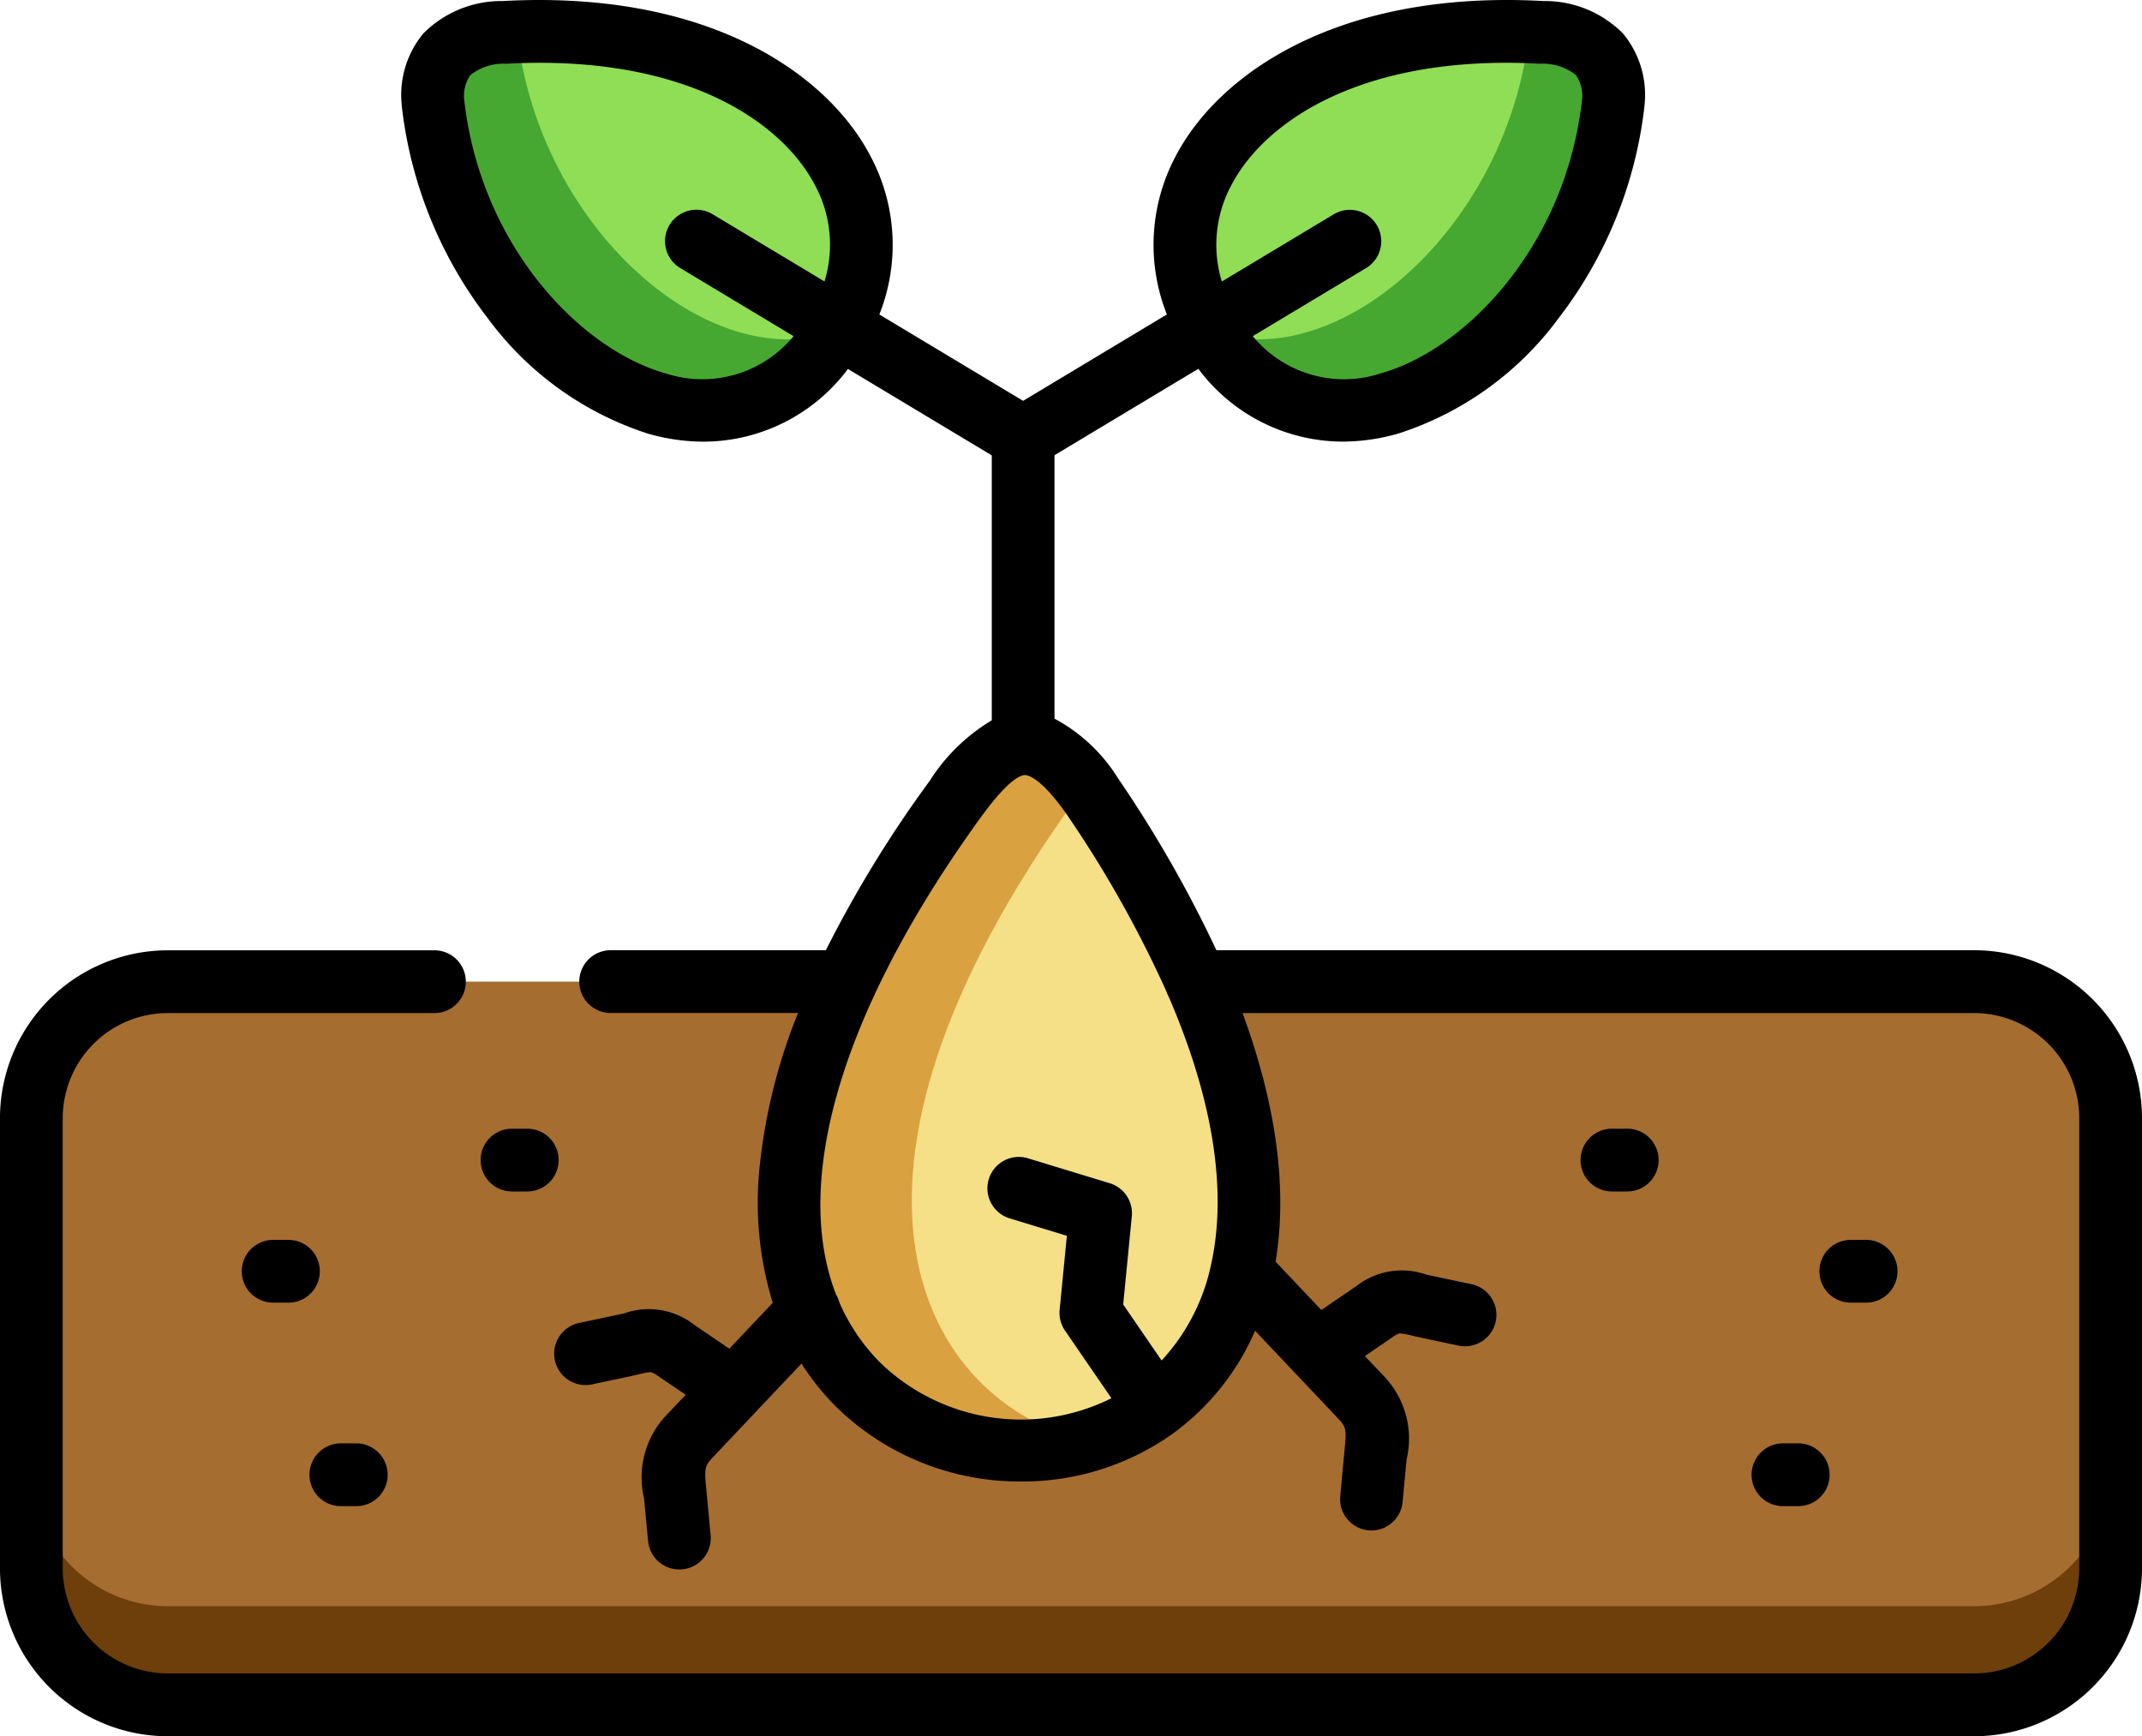 <svg height="85.981" viewBox="0 0 106.077 85.981" width="106.077" xmlns="http://www.w3.org/2000/svg"><g transform="translate(-.001 -.498)"><g fill-rule="evenodd"><path d="m14.251 235.117a6.771 6.771 0 0 0 -6.751 6.757v22.3a6.772 6.772 0 0 0 6.754 6.757h89.456a6.777 6.777 0 0 0 6.76-6.757v-22.3a6.777 6.777 0 0 0 -6.76-6.757zm0 0" fill="#a66d30" transform="translate(-5.942 -186.01)"/><path d="m103.492 11.607c1.327 11.652 13.279 19.907 19.358 12.1l.029-.035a8.725 8.725 0 0 0 .7-1.04c3.923-6.728-2.549-15.342-16.55-14.578-2.29.129-3.688 1.1-3.536 3.554zm0 0" fill="#8fde56" transform="translate(-82.04 -5.951)"/><path d="m103.492 11.7c1.327 11.652 13.279 19.907 19.358 12.1l.029-.035c.206-.27.393-.541.564-.817-6.3 2.215-14.695-5.107-15.793-14.76a.23.23 0 0 0 -.006-.065c-.2.006-.411.018-.617.023-2.29.129-3.688 1.1-3.536 3.554zm0 0" fill="#47a831" transform="translate(-82.04 -6.043)"/><path d="m196.894 181c-30.6 42.294 36.424 43.8 6.8-.142-2.759-3.95-4.508-3.022-6.8.142zm0 0" fill="#f5df87" transform="translate(-149.596 -140.921)"/><path d="m203.337 180.341c-2.555-3.367-4.252-2.385-6.443.641-17.249 23.837-3.476 34.726 6.52 31.8-8.146-1.98-14.325-12.773-.458-31.934.128-.172.252-.342.381-.507zm0 0" fill="#d9a13f" transform="translate(-149.595 -140.906)"/><path d="m304.4 11.607c-1.327 11.652-13.273 19.907-19.357 12.1l-.029-.035a9.457 9.457 0 0 1 -.7-1.04c-3.924-6.728 2.548-15.342 16.55-14.578 2.29.129 3.688 1.1 3.535 3.554zm0 0" fill="#8fde56" transform="translate(-224.512 -5.951)"/><path d="m309.243 11.7c-1.327 11.652-13.273 19.907-19.357 12.1l-.029-.035c-.206-.27-.394-.541-.564-.817 6.3 2.215 14.695-5.107 15.792-14.76a.2.2 0 0 1 .006-.065c.2.006.41.018.616.023 2.291.129 3.689 1.1 3.536 3.554zm0 0" fill="#47a831" transform="translate(-229.356 -6.043)"/><path d="m7.5 356.678a6.772 6.772 0 0 0 6.754 6.757h89.456a6.777 6.777 0 0 0 6.76-6.757v-4.889a6.781 6.781 0 0 1 -6.76 6.757h-89.459a6.775 6.775 0 0 1 -6.751-6.757zm0 0" fill="#6e3e0b" transform="translate(-5.942 -278.509)"/></g><path d="m75.538 348.589h.762a1.554 1.554 0 0 0 0-3.109h-.763a1.554 1.554 0 0 0 0 3.109zm0 0" transform="translate(-58.656 -273.508)"/><path d="m117.2 273.378a1.554 1.554 0 1 0 0-3.108h-.757a1.554 1.554 0 0 0 0 3.108zm0 0" transform="translate(-91.087 -213.88)"/><path d="m60.111 296.844h-.758a1.554 1.554 0 0 0 0 3.108h.758a1.554 1.554 0 0 0 0-3.108zm0 0" transform="translate(-45.825 -234.948)"/><path d="m420.237 345.48a1.554 1.554 0 0 0 0 3.108h.758a1.554 1.554 0 0 0 0-3.108zm0 0" transform="translate(-331.94 -273.508)"/><path d="m380.116 273.378a1.554 1.554 0 1 0 0-3.108h-.758a1.554 1.554 0 1 0 0 3.108zm0 0" transform="translate(-299.53 -213.88)"/><path d="m436.449 299.952h.758a1.554 1.554 0 0 0 0-3.108h-.758a1.554 1.554 0 0 0 0 3.108zm0 0" transform="translate(-344.792 -234.948)"/><path d="m97.765 47.552h-37.525a61 61 0 0 0 -4.853-8.487l-.015-.021a8.305 8.305 0 0 0 -3.15-2.959v-13.045l7.124-4.279a8.948 8.948 0 0 0 7.142 3.605 10.1 10.1 0 0 0 2.74-.392 15.9 15.9 0 0 0 7.972-5.737 21.1 21.1 0 0 0 4.23-10.406c0-.026.006-.053.007-.079a4.769 4.769 0 0 0 -1.065-3.6 5.453 5.453 0 0 0 -3.936-1.603c-10.154-.557-16.061 3.592-18.2 7.659a9.339 9.339 0 0 0 -.448 7.862l-7.12 4.277-7.12-4.276a9.332 9.332 0 0 0 -.448-7.86c-2.132-4.068-8.036-8.217-18.2-7.662a5.448 5.448 0 0 0 -3.934 1.606 4.768 4.768 0 0 0 -1.064 3.6c0 .027 0 .053.006.079a21.109 21.109 0 0 0 4.235 10.405 15.91 15.91 0 0 0 7.968 5.739 10.088 10.088 0 0 0 2.739.391 8.951 8.951 0 0 0 7.143-3.6l7.123 4.279v13.12a9.265 9.265 0 0 0 -3.076 3 58.864 58.864 0 0 0 -5.14 8.384h-10.657a1.554 1.554 0 0 0 0 3.109h9.279a27.859 27.859 0 0 0 -1.889 7.5 16.9 16.9 0 0 0 .637 6.851l-2.15 2.273-1.741-1.185a3.648 3.648 0 0 0 -3.446-.572c-.122.028-.255.057-.4.088l-1.856.394a1.554 1.554 0 0 0 .644 3.041l1.855-.393.443-.1a3.969 3.969 0 0 1 .613-.117 1.527 1.527 0 0 1 .4.225l1.327.9-.875.924a4.482 4.482 0 0 0 -1.188 4.2l.2 2.126a1.554 1.554 0 0 0 1.545 1.4c.049 0 .1 0 .151-.006a1.555 1.555 0 0 0 1.4-1.7l-.2-2.127c-.115-1.194-.121-1.265.35-1.763l4.351-4.6a12.587 12.587 0 0 0 1.745 2.17 12.988 12.988 0 0 0 9.146 3.669 12.8 12.8 0 0 0 7.539-2.4l.007-.006.036-.025a12.353 12.353 0 0 0 3.99-5.033l4.069 4.3c.47.494.463.566.348 1.755l-.2 2.133a1.554 1.554 0 0 0 1.4 1.695c.05 0 .1.007.15.007a1.554 1.554 0 0 0 1.535-1.385l.2-2.129a4.473 4.473 0 0 0 -1.186-4.194l-.879-.928 1.327-.906a1.49 1.49 0 0 1 .391-.22 3.581 3.581 0 0 1 .619.115c.136.031.283.065.444.1l1.857.393a1.554 1.554 0 0 0 .644-3.041l-1.852-.39c-.146-.031-.279-.061-.4-.089a3.662 3.662 0 0 0 -3.444.567l-1.742 1.19-2.266-2.394c.483-2.9.335-6.961-1.637-12.31h36.23a5.21 5.21 0 0 1 5.206 5.2v22.3a5.211 5.211 0 0 1 -5.206 5.2h-89.456a5.208 5.208 0 0 1 -5.2-5.2v-22.3a5.208 5.208 0 0 1 5.2-5.2h13.208a1.554 1.554 0 1 0 0-3.108h-13.208a8.318 8.318 0 0 0 -8.308 8.308v22.3a8.318 8.318 0 0 0 8.308 8.311h89.457a8.321 8.321 0 0 0 8.313-8.311v-22.3a8.322 8.322 0 0 0 -8.313-8.312zm-36.777-37.898c1.689-3.212 6.588-6.476 15.276-6a2.646 2.646 0 0 1 1.785.566 1.817 1.817 0 0 1 .289 1.3c-.831 7.16-5.738 12.28-9.951 13.464a5.846 5.846 0 0 1 -6.346-1.84l5.608-3.368a1.554 1.554 0 0 0 -1.6-2.665l-5.54 3.328a6.223 6.223 0 0 1 .479-4.784zm-28.036 9.33c-4.208-1.184-9.12-6.304-9.952-13.463a1.816 1.816 0 0 1 .29-1.3 2.643 2.643 0 0 1 1.783-.567c8.693-.473 13.594 2.79 15.282 6a6.21 6.21 0 0 1 .477 4.781l-5.542-3.329a1.554 1.554 0 0 0 -1.6 2.666l5.61 3.372a5.849 5.849 0 0 1 -6.346 1.84zm24.578 48.89-1.906-2.78.427-4.366a1.553 1.553 0 0 0 -1.093-1.638l-4.088-1.246a1.555 1.555 0 0 0 -.906 2.974l2.871.875-.358 3.663a1.553 1.553 0 0 0 .265 1.03l2.3 3.35a10.026 10.026 0 0 1 -11.418-1.73 9.66 9.66 0 0 1 -2.057-3.018 1.54 1.54 0 0 0 -.169-.4c-2.185-5.668.309-14.125 7.162-23.6 1.329-1.833 1.951-2.109 2.206-2.109.117 0 .768.1 2.055 1.937a56.644 56.644 0 0 1 4.946 8.784 1.624 1.624 0 0 0 .11.252c2.657 6.151 2.724 10.468 2.1 13.264a10.036 10.036 0 0 1 -2.447 4.749zm0 0"/></g></svg>